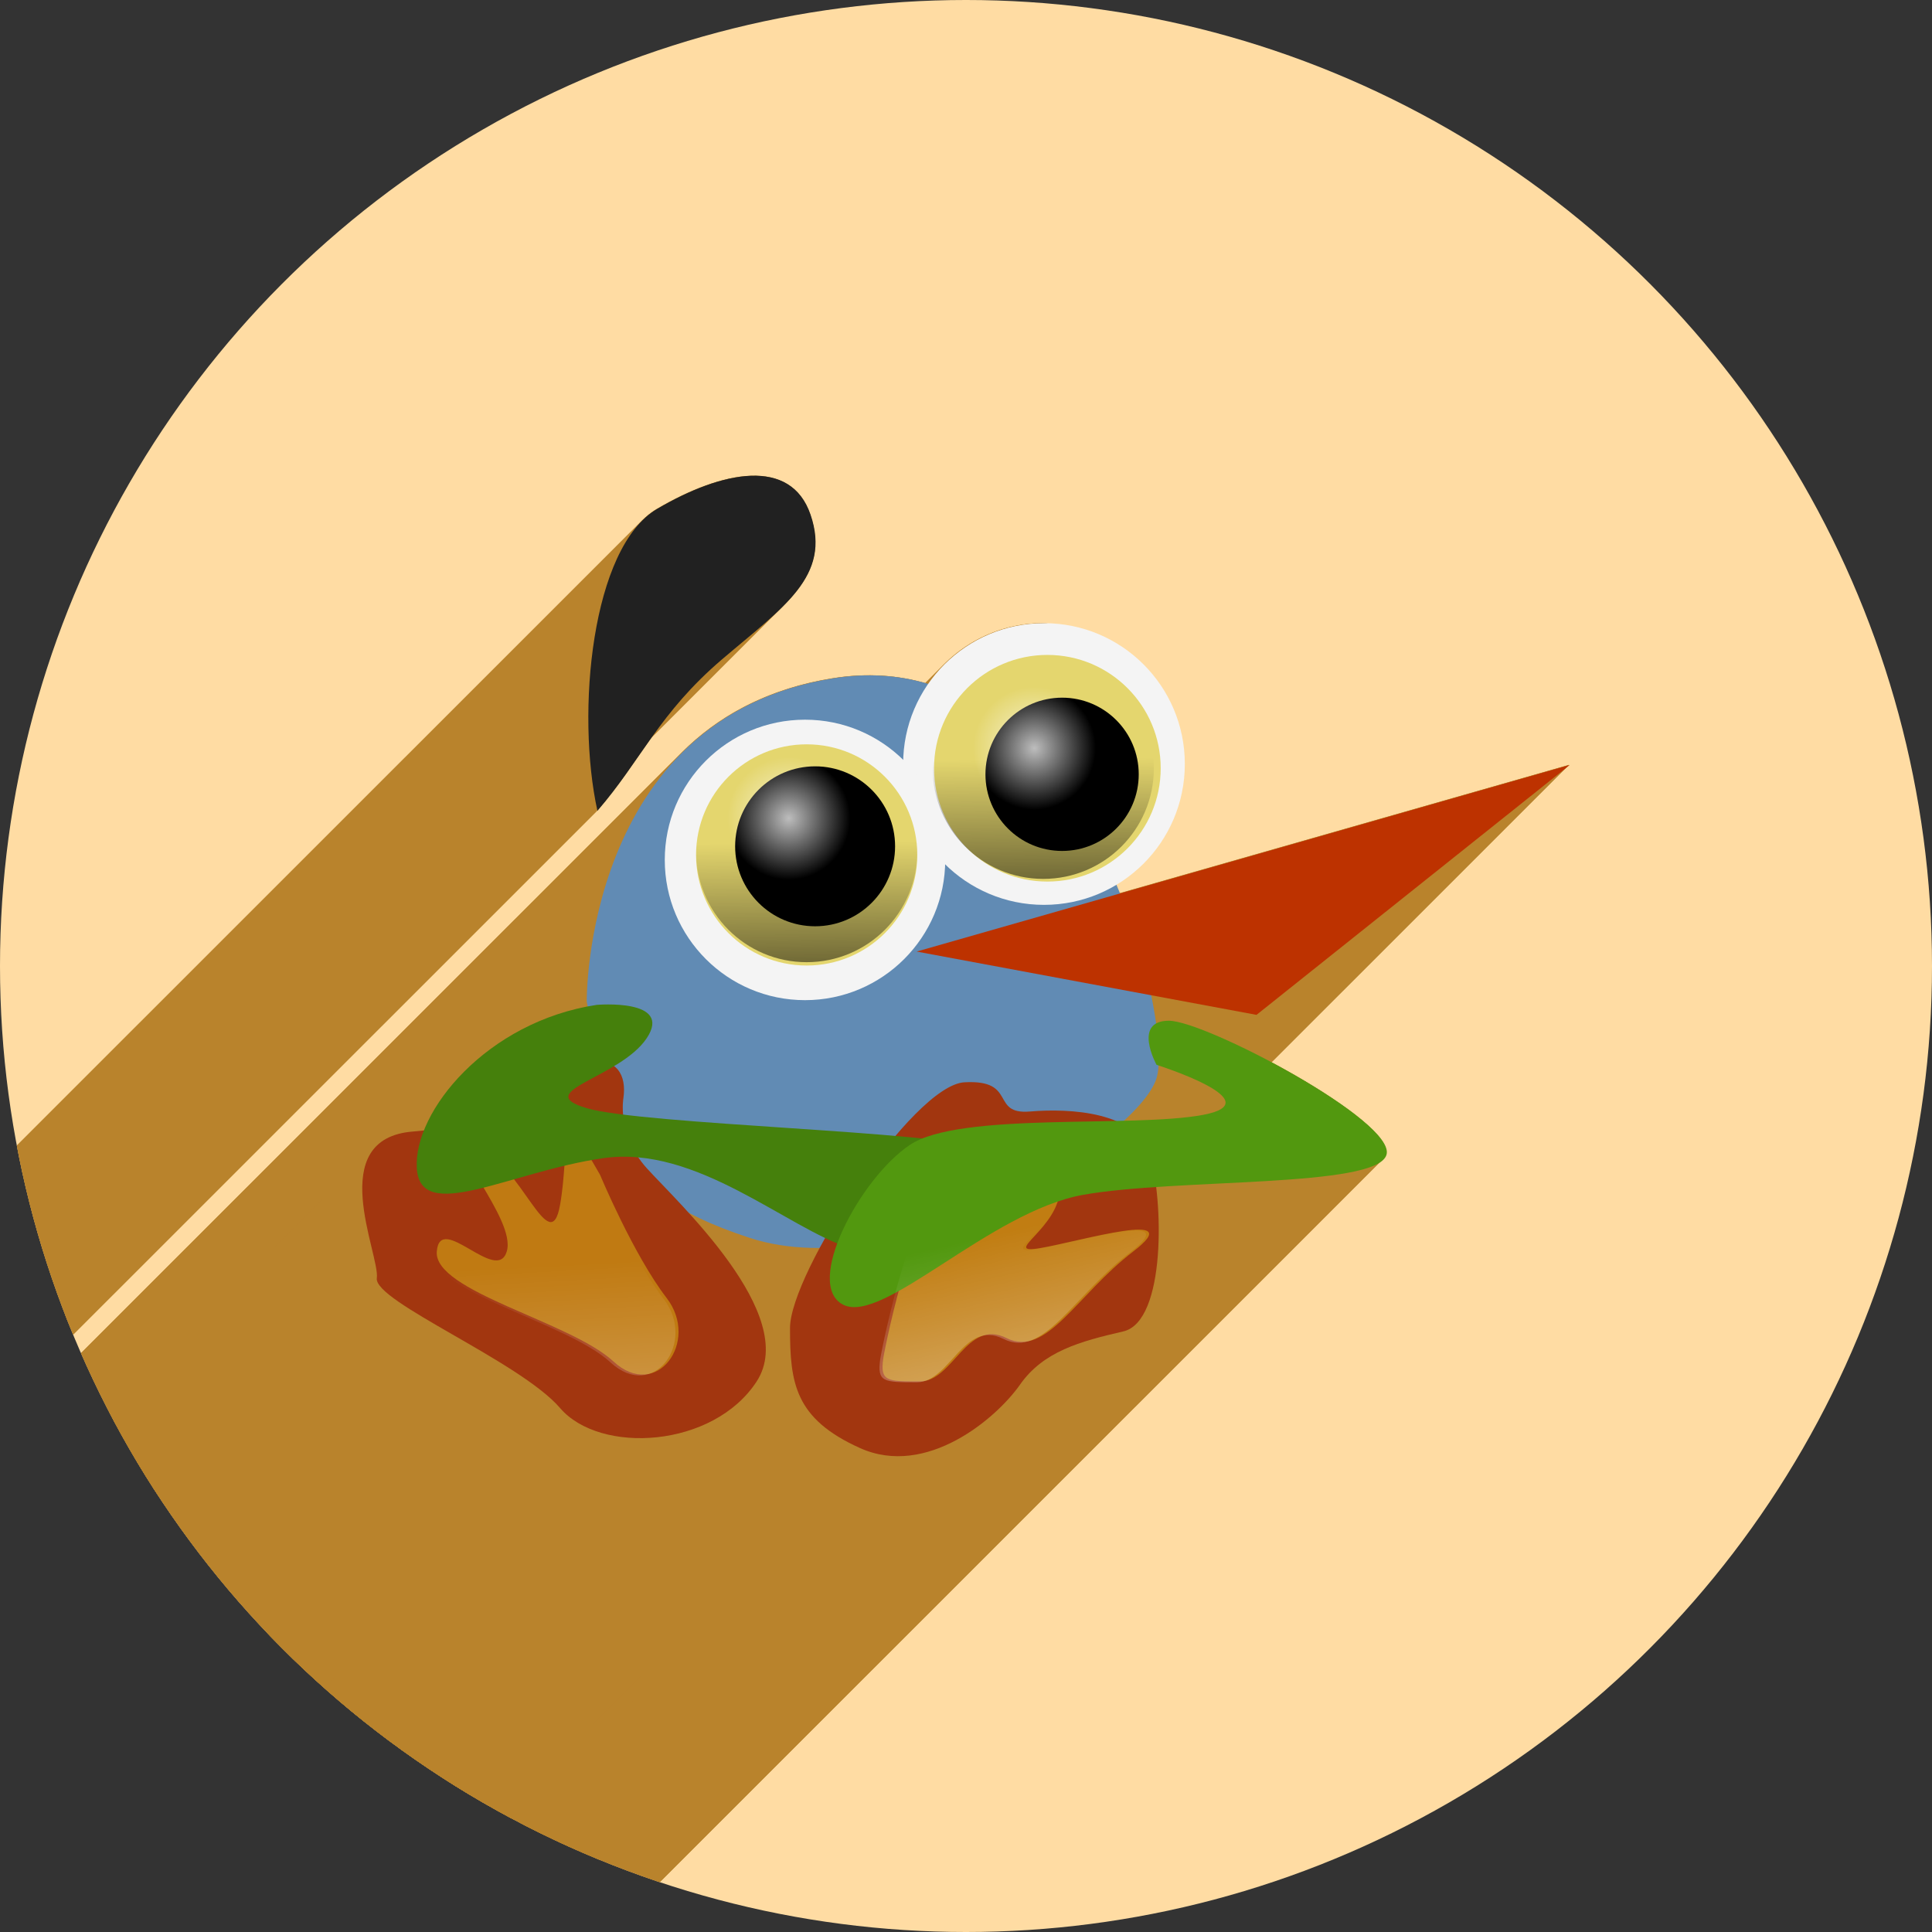 <?xml version="1.0" encoding="UTF-8" standalone="no"?>
<!-- Created with Inkscape (http://www.inkscape.org/) -->

<svg
   xmlns:dc="http://purl.org/dc/elements/1.1/"
   xmlns:cc="http://creativecommons.org/ns#"
   xmlns:rdf="http://www.w3.org/1999/02/22-rdf-syntax-ns#"
   xmlns:svg="http://www.w3.org/2000/svg"
   xmlns="http://www.w3.org/2000/svg"
   xmlns:xlink="http://www.w3.org/1999/xlink"
   xmlns:sodipodi="http://sodipodi.sourceforge.net/DTD/sodipodi-0.dtd"
   xmlns:inkscape="http://www.inkscape.org/namespaces/inkscape"
   width="256"
   height="256"
   viewBox="0 0 256 256"
   id="svg2"
   version="1.1"
   inkscape:version="0.91 r13725"
   sodipodi:docname="lyx.svg">
  <rect x="0" y="0" width="256" height="256" fill="#333333" stroke="none"/>
  <sodipodi:namedview
     id="base"
     pagecolor="#ffffff"
     bordercolor="#666666"
     borderopacity="1.0"
     inkscape:pageopacity="0.0"
     inkscape:pageshadow="2"
     inkscape:zoom="3.3632812"
     inkscape:cx="128"
     inkscape:cy="128"
     inkscape:document-units="px"
     inkscape:current-layer="layer1"
     showgrid="true"
     units="px"
     inkscape:window-width="1920"
     inkscape:window-height="1054"
     inkscape:window-x="0"
     inkscape:window-y="0"
     inkscape:window-maximized="1">
    <inkscape:grid
       type="xygrid"
       id="grid4168"
       spacingx="5"
       spacingy="5" />
  </sodipodi:namedview>
  <defs
     id="defs4">
    <clipPath
       clipPathUnits="userSpaceOnUse"
       id="clipPath5002">
      <g
         id="g5004">
        <path
           transform="translate(0,796.362)"
           inkscape:connector-curvature="0"
           id="path5006"
           d="M 88.118,249.435 C 46.103,235.291 14.771,201.687 4.134,159.361 1.338,148.236 0.923,144.163 0.926,127.889 0.928,117.472 1.134,112.014 1.658,108.541 4.465,89.913 12.177,70.638 23.043,55.086 c 3.959,-5.666 8.345,-10.931 9.102,-10.926 0.328,0.002 10.489,18.31 22.579,40.683 12.09,22.373 22.375,41.335 22.854,42.136 0.479,0.802 0.925,2.441 0.99,3.643 0.343,6.316 2.524,14.21 5.642,20.423 2.954,5.887 5.065,8.733 10.435,14.067 6.714,6.67 12.889,10.286 21.732,12.729 3.166,0.874 5.105,1.05 11.575,1.05 8.826,0 12.602,-0.762 19.264,-3.887 2.046,-0.96 3.937,-1.665 4.202,-1.568 0.265,0.097 -11.056,17.665 -25.157,39.038 l -25.639,38.861 -3.094,0.112 c -2.555,0.093 -4.195,-0.258 -9.409,-2.014 z"
           style="fill:#0f9d58;fill-opacity:1;stroke:none;stroke-width:4.858;stroke-linejoin:round;stroke-miterlimit:4;stroke-dasharray:none;stroke-opacity:1" />
        <path
           inkscape:connector-curvature="0"
           id="path5008"
           d="m 112.36,1051.517 c -10.001,-1.45 -12.156,-1.82 -12.532,-2.156 -0.249,-0.222 1.738,-3.748 4.55,-8.072 7.166,-11.021 49.772,-74.648 50.259,-75.055 3.575,-2.992 8.635,-8.041 10.575,-10.554 3.362,-4.353 7.558,-12.914 9.065,-18.494 6.193,-22.925 -2.593,-47.152 -21.7,-59.837 l -2.961,-1.966 17.025,0.296 c 9.364,0.163 31.17,0.434 48.459,0.603 l 31.435,0.307 1.546,4.189 c 2.246,6.086 4.678,15.095 5.935,21.982 1.525,8.36 1.925,28.859 0.739,37.828 -3.08,23.278 -12.813,45.72 -27.802,64.106 -20.476,25.117 -51.46,42.197 -84.146,46.389 -5.312,0.681 -26.646,0.986 -30.446,0.436 z"
           style="fill:#f4b400;fill-opacity:1;stroke:none;stroke-width:4.858;stroke-linejoin:round;stroke-miterlimit:4;stroke-dasharray:none;stroke-opacity:1" />
        <path
           transform="translate(0,796.362)"
           inkscape:connector-curvature="0"
           id="path5010"
           d="M 67.99,108.873 C 41.284,59.576 33.29,45.149 32.234,44.345 31.651,43.901 32.811,42.55 38.696,36.815 53.436,22.45 68.809,13.041 87.839,6.736 101.687,2.148 112.582,0.437 127.951,0.437 c 21.31,0 37.805,3.81 56.835,13.126 25.294,12.383 46.194,33.579 58.52,59.346 1.611,3.369 2.93,6.372 2.93,6.675 0,0.56 -10.549,0.495 -71.165,-0.437 l -24.288,-0.374 -3.931,-1.764 c -6.757,-3.033 -10.646,-3.84 -18.658,-3.868 -5.03,-0.018 -7.979,0.208 -10.316,0.788 -14.508,3.604 -26.283,12.948 -33.292,26.419 -3.585,6.891 -5.247,13.082 -6.332,23.583 l -0.337,3.267 -9.927,-18.326 z"
           style="fill:#db4437;fill-opacity:1;stroke:none;stroke-width:10;stroke-linejoin:round;stroke-miterlimit:4;stroke-dasharray:none;stroke-opacity:1" />
      </g>
    </clipPath>
    <clipPath
       id="clipPath4271"
       clipPathUnits="userSpaceOnUse">
      <circle
         r="128"
         cy="128"
         cx="128"
         id="circle4273"
         style="fill:#292929;fill-opacity:0.26;stroke:none;stroke-width:10;stroke-linejoin:round;stroke-miterlimit:4;stroke-dasharray:none;stroke-opacity:0.259" />
    </clipPath>
    <clipPath
       clipPathUnits="userSpaceOnUse"
       id="clipPath4363">
      <circle
         r="128"
         cy="924.362"
         cx="128"
         id="circle4365"
         style="fill:#4285f4;fill-opacity:1;stroke:none;stroke-width:10;stroke-linejoin:round;stroke-miterlimit:4;stroke-dasharray:none;stroke-opacity:0.259" />
    </clipPath>
    <clipPath
       id="clipPath4452"
       clipPathUnits="userSpaceOnUse">
      <circle
         r="128"
         cy="924.362"
         cx="128"
         id="circle4454"
         style="fill:#4285f4;fill-opacity:1;stroke:none;stroke-width:10;stroke-linejoin:round;stroke-miterlimit:4;stroke-dasharray:none;stroke-opacity:0.259" />
    </clipPath>
    <clipPath
       clipPathUnits="userSpaceOnUse"
       id="clipPath4368">
      <circle
         r="128"
         cy="924.362"
         cx="128"
         id="circle4370"
         style="fill:#b0ceff;fill-opacity:1;stroke:none;stroke-width:10;stroke-linejoin:round;stroke-miterlimit:4;stroke-dasharray:none;stroke-opacity:0.259" />
    </clipPath>
    <linearGradient
       gradientUnits="userSpaceOnUse"
       gradientTransform="scale(1.087,0.92)"
       xlink:href="#linearGradient1518"
       id="linearGradient1529"
       x1="61.98"
       y1="88.524"
       x2="51.75"
       y2="51.555" />
    <linearGradient
       id="linearGradient1518">
      <stop
         style="stop-color:#ffffff;stop-opacity:0.742;"
         offset="0"
         id="stop1519" />
      <stop
         style="stop-color:#ffffff;stop-opacity:0;"
         offset="1"
         id="stop1520" />
    </linearGradient>
    <linearGradient
       gradientUnits="userSpaceOnUse"
       gradientTransform="scale(1.087,0.92)"
       xlink:href="#linearGradient1518"
       id="linearGradient1517"
       x1="46.503"
       y1="26.114"
       x2="46.767"
       y2="52.293" />
    <linearGradient
       gradientUnits="userSpaceOnUse"
       gradientTransform="scale(0.993,1.007)"
       xlink:href="#linearGradient1512"
       id="linearGradient1537"
       x1="50.66"
       y1="88.178"
       x2="53.563"
       y2="65.575" />
    <linearGradient
       id="linearGradient1512">
      <stop
         style="stop-color:#000000;stop-opacity:0.546;"
         offset="0"
         id="stop1513" />
      <stop
         style="stop-color:#000000;stop-opacity:0;"
         offset="1"
         id="stop1514" />
    </linearGradient>
    <linearGradient
       gradientUnits="userSpaceOnUse"
       gradientTransform="scale(1.764,0.567)"
       xlink:href="#linearGradient1512"
       id="linearGradient1515"
       x1="32.921"
       y1="69.997"
       x2="49.624"
       y2="77.805" />
    <linearGradient
       gradientUnits="userSpaceOnUse"
       gradientTransform="scale(1.035,0.967)"
       xlink:href="#linearGradient1512"
       id="linearGradient1539"
       x1="13.065"
       y1="85.119"
       x2="26.982"
       y2="67.897" />
    <linearGradient
       gradientUnits="userSpaceOnUse"
       gradientTransform="scale(1.517,0.659)"
       xlink:href="#linearGradient1518"
       id="linearGradient1535"
       x1="9.958"
       y1="96.715"
       x2="22.289"
       y2="86.95" />
    <linearGradient
       gradientUnits="userSpaceOnUse"
       xlink:href="#linearGradient1512"
       id="linearGradient1522"
       x1="39.078"
       y1="45.473"
       x2="38.936"
       y2="34.737" />
    <linearGradient
       xlink:href="#linearGradient1512"
       id="linearGradient5048"
       x1="0.341"
       y1="1.047"
       x2="0.333"
       y2="0.461" />
    <radialGradient
       gradientUnits="userSpaceOnUse"
       r="6.108"
       fy="36.216"
       fx="42.244"
       cy="36.216"
       cx="42.244"
       xlink:href="#linearGradient1518"
       id="radialGradient1524" />
    <radialGradient
       gradientUnits="userSpaceOnUse"
       r="6.108"
       fy="36.216"
       fx="42.244"
       cy="36.216"
       cx="42.244"
       xlink:href="#linearGradient1518"
       id="radialGradient1525" />
    <linearGradient
       gradientUnits="userSpaceOnUse"
       gradientTransform="scale(1.617,0.619)"
       xlink:href="#linearGradient1518"
       id="linearGradient1531"
       x1="58.108"
       y1="60.617"
       x2="42.783"
       y2="60.617" />
    <linearGradient
       gradientUnits="userSpaceOnUse"
       gradientTransform="scale(1.395,0.717)"
       xlink:href="#linearGradient1518"
       id="linearGradient1533"
       x1="51.998"
       y1="87.449"
       x2="44.158"
       y2="78.631" />
    <linearGradient
       gradientUnits="userSpaceOnUse"
       gradientTransform="scale(0.838,1.193)"
       xlink:href="#linearGradient1518"
       id="linearGradient1527"
       x1="50.072"
       y1="13.721"
       x2="26.487"
       y2="13.768" />
    <linearGradient
       xlink:href="#linearGradient1518"
       id="linearGradient5091"
       x1="0.993"
       y1="0.385"
       x2="-0.121"
       y2="0.387" />
    <linearGradient
       gradientUnits="userSpaceOnUse"
       xlink:href="#linearGradient1518"
       id="linearGradient1734"
       x1="84.675"
       y1="134.886"
       x2="79.579"
       y2="116.692"
       gradientTransform="matrix(1.347,0,0,1.093,26.253,832.048)" />
    <linearGradient
       gradientUnits="userSpaceOnUse"
       gradientTransform="matrix(1.221,0,0,1.206,26.253,832.048)"
       xlink:href="#linearGradient1518"
       id="linearGradient1659"
       x1="36.186"
       y1="131.572"
       x2="34.983"
       y2="109.631" />
    <linearGradient
       gradientUnits="userSpaceOnUse"
       gradientTransform="matrix(1.555,0,0,1.315,56.576,859.436)"
       xlink:href="#linearGradient1518"
       id="linearGradient1529-6"
       x1="61.98"
       y1="88.524"
       x2="51.75"
       y2="51.555" />
    <linearGradient
       gradientUnits="userSpaceOnUse"
       gradientTransform="matrix(1.555,0,0,1.315,56.576,859.436)"
       xlink:href="#linearGradient1518"
       id="linearGradient1517-9"
       x1="46.503"
       y1="26.114"
       x2="46.767"
       y2="52.293" />
    <linearGradient
       gradientUnits="userSpaceOnUse"
       gradientTransform="matrix(1.42,0,0,1.44,49.441,882.925)"
       xlink:href="#linearGradient1512"
       id="linearGradient1537-5"
       x1="50.66"
       y1="88.178"
       x2="53.563"
       y2="65.575" />
    <linearGradient
       gradientUnits="userSpaceOnUse"
       gradientTransform="matrix(3.061,0,0,0.983,34.034,845.483)"
       xlink:href="#linearGradient1512"
       id="linearGradient1515-6"
       x1="32.921"
       y1="69.997"
       x2="49.624"
       y2="77.805" />
    <linearGradient
       gradientUnits="userSpaceOnUse"
       gradientTransform="matrix(1.479,0,0,1.382,56.576,859.436)"
       xlink:href="#linearGradient1512"
       id="linearGradient1539-3"
       x1="13.065"
       y1="85.119"
       x2="26.982"
       y2="67.897" />
    <linearGradient
       gradientUnits="userSpaceOnUse"
       gradientTransform="matrix(2.169,0,0,0.943,-27.568,921.577)"
       xlink:href="#linearGradient1518"
       id="linearGradient1535-5"
       x1="9.958"
       y1="96.715"
       x2="22.289"
       y2="86.95" />
    <linearGradient
       gradientUnits="userSpaceOnUse"
       xlink:href="#linearGradient1512"
       id="linearGradient1522-7"
       x1="39.078"
       y1="45.473"
       x2="38.936"
       y2="34.737"
       gradientTransform="matrix(1.6,0,0,1.6,39.717,852.489)" />
    <linearGradient
       xlink:href="#linearGradient1512"
       id="linearGradient5404"
       x1="0.341"
       y1="1.047"
       x2="0.333"
       y2="0.461" />
    <radialGradient
       gradientUnits="userSpaceOnUse"
       r="6.108"
       fy="36.216"
       fx="42.244"
       cy="36.216"
       cx="42.244"
       xlink:href="#linearGradient1518"
       id="radialGradient1524-6"
       gradientTransform="matrix(1.334,0,0,1.334,48.162,856.48)" />
    <radialGradient
       gradientUnits="userSpaceOnUse"
       r="6.108"
       fy="36.216"
       fx="42.244"
       cy="36.216"
       cx="42.244"
       xlink:href="#linearGradient1518"
       id="radialGradient1525-4"
       gradientTransform="matrix(1.334,0,0,1.334,80.708,847.189)" />
    <linearGradient
       gradientUnits="userSpaceOnUse"
       gradientTransform="matrix(2.312,0,0,0.885,56.576,859.436)"
       xlink:href="#linearGradient1518"
       id="linearGradient1531-8"
       x1="58.108"
       y1="60.617"
       x2="42.783"
       y2="60.617" />
    <linearGradient
       gradientUnits="userSpaceOnUse"
       gradientTransform="matrix(1.994,0,0,1.025,91.661,872.221)"
       xlink:href="#linearGradient1518"
       id="linearGradient1533-0"
       x1="51.998"
       y1="87.449"
       x2="44.158"
       y2="78.631" />
    <linearGradient
       gradientUnits="userSpaceOnUse"
       gradientTransform="scale(0.838,1.193)"
       xlink:href="#linearGradient1518"
       id="linearGradient1527-8"
       x1="50.072"
       y1="13.721"
       x2="26.487"
       y2="13.768" />
    <linearGradient
       xlink:href="#linearGradient1518"
       id="linearGradient5447"
       x1="0.993"
       y1="0.385"
       x2="-0.121"
       y2="0.387" />
    <linearGradient
       gradientUnits="userSpaceOnUse"
       xlink:href="#linearGradient1518"
       id="linearGradient5623"
       x1="84.675"
       y1="134.886"
       x2="79.579"
       y2="116.692"
       gradientTransform="scale(1.11,0.901)" />
    <linearGradient
       gradientUnits="userSpaceOnUse"
       gradientTransform="scale(1.006,0.994)"
       xlink:href="#linearGradient1518"
       id="linearGradient5625"
       x1="36.186"
       y1="131.572"
       x2="34.983"
       y2="109.631" />
    <linearGradient
       gradientUnits="userSpaceOnUse"
       y2="34.737"
       x2="38.936"
       y1="45.473"
       x1="39.078"
       id="linearGradient5502"
       xlink:href="#linearGradient1512"
       inkscape:collect="always"
       gradientTransform="matrix(1.6,0,0,1.6,71.067,841.45)" />
    <clipPath
       id="clipPath6135"
       clipPathUnits="userSpaceOnUse">
      <circle
         r="105.492"
         cy="924.445"
         cx="134.019"
         id="circle6137"
         style="fill:#e2e2e2;fill-opacity:1;stroke:none;stroke-width:10;stroke-linejoin:round;stroke-miterlimit:4;stroke-dasharray:none;stroke-opacity:0.259" />
    </clipPath>
    <clipPath
       clipPathUnits="userSpaceOnUse"
       id="clipPath6738">
      <circle
         r="128"
         cy="924.362"
         cx="128"
         id="circle6740"
         style="fill:#ffefd5;fill-opacity:1;stroke:none;stroke-width:10;stroke-linejoin:round;stroke-miterlimit:4;stroke-dasharray:none;stroke-opacity:0.259" />
    </clipPath>
  </defs>
  <g
     transform="translate(0,-796.362)"
     id="layer1"
     inkscape:groupmode="layer"
     inkscape:label="Layer 1">
    <path
       inkscape:connector-curvature="0"
       id="path4913"
       d="M 154.474,968.81 101.04,1048.476 0.486,1048.962 0,842.024 l 33.032,-2.429 45.176,83.552 21.374,35.461 26.717,13.116 z"
       style="fill:none;fill-rule:evenodd;stroke:none;stroke-width:1px;stroke-linecap:butt;stroke-linejoin:miter;stroke-opacity:1" />
    <circle
       style="fill:#ffdca3;fill-opacity:1;stroke:none;stroke-width:10;stroke-linejoin:round;stroke-miterlimit:4;stroke-dasharray:none;stroke-opacity:0.259"
       id="path4152"
       cx="128"
       cy="924.362"
       r="128" />
    <g
       id="g6324"
       clip-path="url(#clipPath6738)"
       style="fill:#b9832c;fill-opacity:1">
      <g
         id="g6326"
         transform="matrix(1.734,-0.048,0.048,1.734,34.524,849.666)"
         style="fill:#b9832c;fill-opacity:1">
        <g
           id="g6468"
           transform="matrix(0.576,0.016,-0.016,0.576,-19.045,-31.258)"
           style="fill:#b9832c;fill-opacity:1">
          <g
             id="g6470"
             style="fill:#b9832c;fill-rule:evenodd;stroke-width:0.575;fill-opacity:1">
            <path
               id="path6472"
               d="M99.529 63.053C95.857 63.178 91.425 64.894 87.078 67.443L-125.054 279.575C-120.707 277.026 -116.275 275.31 -112.603 275.185Z"
               style="fill:#b9832c;fill-opacity:1" />
            <path
               id="path6474"
               d="M87.078 67.443C86.377 67.854 85.719 68.375 85.103 68.991L-127.029 281.123C-126.413 280.507 -125.755 279.987 -125.054 279.575Z"
               style="fill:#b9832c;fill-opacity:1" />
            <path
               id="path6476"
               d="M85.103 68.991C78.081 76.013 76.535 95.471 79.162 107.459L-132.97 319.591C-135.597 307.603 -134.051 288.145 -127.029 281.123Z"
               style="fill:#b9832c;fill-opacity:1" />
            <path
               id="path6478"
               d="M79.162 107.459C84.227 101.608 86.61 96.221 92.603 90.228L-119.529 302.36C-125.522 308.353 -127.905 313.74 -132.97 319.591Z"
               style="fill:#b9832c;fill-opacity:1" />
            <path
               id="path6480"
               d="M92.603 90.228C93.539 89.292 94.562 88.342 95.697 87.373L-116.435 299.505C-117.57 300.474 -118.593 301.424 -119.529 302.36Z"
               style="fill:#b9832c;fill-opacity:1" />
            <path
               id="path6482"
               d="M95.697 87.373C98.739 84.776 101.557 82.575 103.733 80.399L-108.399 292.531C-110.575 294.707 -113.393 296.908 -116.435 299.505Z"
               style="fill:#b9832c;fill-opacity:1" />
            <path
               id="path6484"
               d="M103.733 80.399C107.313 76.819 109.159 73.305 107.418 68.209L-104.714 280.341C-102.973 285.438 -104.819 288.951 -108.399 292.531Z"
               style="fill:#b9832c;fill-opacity:1" />
            <path
               id="path6486"
               d="M107.418 68.209C106.114 64.392 103.201 62.927 99.529 63.053L-112.603 275.185C-108.931 275.059 -106.018 276.525 -104.714 280.341Z"
               style="fill:#b9832c;fill-opacity:1" />
            <path
               id="path6488"
               d="M138.334 82.572C133.183 82.572 128.524 84.663 125.149 88.038L-86.983 300.17C-83.608 296.795 -78.949 294.704 -73.798 294.704Z"
               style="fill:#b9832c;fill-opacity:1" />
            <path
               id="path6490"
               d="M125.149 88.038C124.355 88.832 123.632 89.697 122.99 90.623L-89.142 302.755C-88.5 301.829 -87.777 300.964 -86.983 300.17Z"
               style="fill:#b9832c;fill-opacity:1" />
            <path
               id="path6492"
               d="M122.99 90.623C119.191 89.482 115.007 89.147 110.42 89.881L-101.712 302.013C-97.125 301.279 -92.941 301.614 -89.142 302.755Z"
               style="fill:#b9832c;fill-opacity:1" />
            <path
               id="path6494"
               d="M110.42 89.881C101.542 91.301 95.076 95.038 90.367 99.748L-121.765 311.88C-117.056 307.17 -110.59 303.433 -101.712 302.013Z"
               style="fill:#b9832c;fill-opacity:1" />
            <path
               id="path6496"
               d="M90.367 99.748C77.51 112.605 77.746 132.709 77.746 132.709L-134.386 344.841C-134.386 344.841 -134.622 324.737 -121.765 311.88Z"
               style="fill:#b9832c;fill-opacity:1" />
            <path
               id="path6498"
               d="M77.746 132.709C78.306 135.589 78.708 138.164 79.107 140.607L-133.025 352.739C-133.424 350.296 -133.826 347.721 -134.386 344.841Z"
               style="fill:#b9832c;fill-opacity:1" />
            <path
               id="path6500"
               d="M79.107 140.607C78.818 140.604 78.515 140.615 78.188 140.656L-133.945 352.788C-133.617 352.747 -133.314 352.736 -133.025 352.739Z"
               style="fill:#b9832c;fill-opacity:1" />
            <path
               id="path6502"
               d="M78.188 140.656C74.655 141.098 66.709 149.047 54.787 149.93L-157.345 362.062C-145.423 361.179 -137.477 353.23 -133.945 352.788Z"
               style="fill:#b9832c;fill-opacity:1" />
            <path
               id="path6504"
               d="M54.787 149.93C52.502 150.099 50.931 150.804 49.88 151.854L-162.252 363.986C-161.201 362.936 -159.63 362.231 -157.345 362.062Z"
               style="fill:#b9832c;fill-opacity:1" />
            <path
               id="path6506"
               d="M49.88 151.854C45.451 156.283 50.287 166.859 49.93 169.357L-162.202 381.489C-161.845 378.991 -166.681 368.415 -162.252 363.986Z"
               style="fill:#b9832c;fill-opacity:1" />
            <path
               id="path6508"
               d="M49.93 169.357C49.488 172.448 68.916 180.395 74.215 186.576L-137.917 398.708C-143.216 392.527 -162.644 384.58 -162.202 381.489Z"
               style="fill:#b9832c;fill-opacity:1" />
            <path
               id="path6510"
               d="M74.215 186.576C79.01 192.171 91.763 191.979 98.396 185.346L-113.736 397.478C-120.369 404.112 -133.122 404.303 -137.917 398.708Z"
               style="fill:#b9832c;fill-opacity:1" />
            <path
               id="path6512"
               d="M98.396 185.346C99.092 184.65 99.721 183.883 100.266 183.045L-111.866 395.177C-112.411 396.015 -113.04 396.782 -113.736 397.478Z"
               style="fill:#b9832c;fill-opacity:1" />
            <path
               id="path6514"
               d="M100.266 183.045C104.389 176.702 97.127 167.185 91.232 160.682L-120.9 372.814C-115.005 379.317 -107.743 388.834 -111.866 395.177Z"
               style="fill:#b9832c;fill-opacity:1" />
            <path
               id="path6516"
               d="M91.232 160.682C93.453 161.865 96.119 162.974 99.35 164.027L-112.782 376.159C-116.013 375.106 -118.679 373.997 -120.9 372.814Z"
               style="fill:#b9832c;fill-opacity:1" />
            <path
               id="path6518"
               d="M99.35 164.027C102.255 164.975 105.386 165.365 108.619 165.342L-103.513 377.474C-106.746 377.497 -109.877 377.107 -112.782 376.159Z"
               style="fill:#b9832c;fill-opacity:1" />
            <path
               id="path6520"
               d="M108.619 165.342C106.251 169.746 104.68 173.716 104.68 175.98L-107.452 388.113C-107.452 385.848 -105.881 381.878 -103.513 377.474Z"
               style="fill:#b9832c;fill-opacity:1" />
            <path
               id="path6522"
               d="M104.68 175.98C104.68 183.266 105.308 187.985 113.953 191.875L-98.179 404.007C-106.824 400.117 -107.452 395.398 -107.452 388.113Z"
               style="fill:#b9832c;fill-opacity:1" />
            <path
               id="path6524"
               d="M113.953 191.875C121.107 195.094 128.55 190.49 132.762 186.278L-79.37 398.41C-83.582 402.622 -91.025 407.226 -98.179 404.007Z"
               style="fill:#b9832c;fill-opacity:1" />
            <path
               id="path6526"
               d="M132.762 186.278C133.75 185.291 134.56 184.325 135.146 183.486L-76.986 395.618C-77.572 396.457 -78.382 397.423 -79.37 398.41Z"
               style="fill:#b9832c;fill-opacity:1" />
            <path
               id="path6528"
               d="M135.146 183.486C135.595 182.846 136.08 182.271 136.599 181.752L-75.533 393.884C-76.052 394.403 -76.538 394.978 -76.986 395.618Z"
               style="fill:#b9832c;fill-opacity:1" />
            <path
               id="path6530"
               d="M136.599 181.752C139.664 178.687 143.926 177.554 148.834 176.422L-63.298 388.554C-68.206 389.687 -72.468 390.819 -75.533 393.884Z"
               style="fill:#b9832c;fill-opacity:1" />
            <path
               id="path6532"
               d="M148.834 176.422C149.485 176.272 150.056 175.928 150.555 175.429L-61.577 387.561C-62.076 388.06 -62.647 388.404 -63.298 388.554Z"
               style="fill:#b9832c;fill-opacity:1" />
            <path
               id="path6534"
               d="M150.555 175.429C153.617 172.368 153.951 163.448 153.197 157.289L-58.935 369.421C-58.181 375.58 -58.515 384.5 -61.577 387.561Z"
               style="fill:#b9832c;fill-opacity:1" />
            <path
               id="path6536"
               d="M153.197 157.289C165.361 156.477 180.5 156.473 183.308 153.665L-28.825 365.797C-31.632 368.605 -46.771 368.609 -58.935 369.421Z"
               style="fill:#b9832c;fill-opacity:1" />
            <path
               id="path6538"
               d="M183.308 153.665C183.508 153.465 183.646 153.25 183.715 153.02L-28.417 365.152C-28.486 365.382 -28.624 365.597 -28.825 365.797Z"
               style="fill:#b9832c;fill-opacity:1" />
            <path
               id="path6540"
               d="M183.715 153.02C185.039 148.604 159.734 135.252 154.877 135.252L-57.255 347.384C-52.398 347.384 -27.093 360.736 -28.417 365.152Z"
               style="fill:#b9832c;fill-opacity:1" />
            <path
               id="path6542"
               d="M154.877 135.252C154.13 135.252 153.593 135.401 153.188 135.635L-58.945 347.767C-58.539 347.533 -58.002 347.384 -57.255 347.384Z"
               style="fill:#b9832c;fill-opacity:1" />
            <path
               id="path6544"
               d="M153.188 135.635C153.026 134.465 152.807 133.207 152.531 131.873L-59.601 344.005C-59.325 345.34 -59.106 346.597 -58.945 347.767Z"
               style="fill:#b9832c;fill-opacity:1" />
            <path
               id="path6546"
               d="M152.531 131.873L166.496 134.475L-45.636 346.607L-59.601 344.005Z"
               style="fill:#b9832c;fill-opacity:1" />
            <path
               id="path6548"
               d="M166.496 134.475L208.0 101.359L-4.132 313.491L-45.636 346.607Z"
               style="fill:#b9832c;fill-opacity:1" />
            <path
               id="path6550"
               d="M208.0 101.359L148.408 118.387L-63.724 330.519L-4.132 313.491Z"
               style="fill:#b9832c;fill-opacity:1" />
            <path
               id="path6552"
               d="M148.408 118.387C148.171 117.802 147.926 117.218 147.672 116.633L-64.46 328.765C-64.206 329.35 -63.961 329.935 -63.724 330.519Z"
               style="fill:#b9832c;fill-opacity:1" />
            <path
               id="path6554"
               d="M147.672 116.633C148.392 116.099 149.071 115.511 149.706 114.876L-62.426 327.008C-63.061 327.643 -63.74 328.231 -64.46 328.765Z"
               style="fill:#b9832c;fill-opacity:1" />
            <path
               id="path6556"
               d="M149.706 114.876C159.395 105.187 158.757 84.683 138.334 82.572L-73.798 294.704C-53.375 296.815 -52.737 317.319 -62.426 327.008Z"
               style="fill:#b9832c;fill-opacity:1" />
            <path
               id="path6558"
               d="M153.508 141.188C154.196 141.407 164.202 144.636 162.149 146.689L-49.983 358.821C-47.93 356.768 -57.936 353.539 -58.624 353.32Z"
               style="fill:#b9832c;fill-opacity:1" />
            <path
               id="path6560"
               d="M162.149 146.689C161.751 147.087 160.897 147.442 159.432 147.721L-52.7 359.853C-51.235 359.574 -50.381 359.219 -49.983 358.821Z"
               style="fill:#b9832c;fill-opacity:1" />
            <path
               id="path6562"
               d="M159.432 147.721C156.819 148.218 153.048 148.394 148.934 148.498L-63.198 360.63C-59.084 360.526 -55.313 360.35 -52.7 359.853Z"
               style="fill:#b9832c;fill-opacity:1" />
            <path
               id="path6564"
               d="M148.934 148.498C149.267 148.19 149.585 147.885 149.885 147.584L-62.247 359.716C-62.547 360.017 -62.865 360.322 -63.198 360.63Z"
               style="fill:#b9832c;fill-opacity:1" />
            <path
               id="path6566"
               d="M149.885 147.584C151.666 145.803 152.85 144.173 153.25 142.865L-58.882 354.997C-59.282 356.305 -60.466 357.935 -62.247 359.716Z"
               style="fill:#b9832c;fill-opacity:1" />
            <path
               id="path6568"
               d="M153.25 142.865C153.382 142.433 153.463 141.854 153.508 141.188L-58.624 353.32C-58.669 353.986 -58.75 354.565 -58.882 354.997Z"
               style="fill:#b9832c;fill-opacity:1" />
          </g>
          <path
             id="path6328"
             transform=""
             d="M 99.529 63.053 C 95.857 63.178 91.425 64.894 87.078 67.443 C 78.384 72.541 76.305 94.42 79.162 107.459 C 85.018 100.695 87.288 94.551 95.697 87.373 C 103.743 80.505 110.218 76.404 107.418 68.209 C 106.114 64.392 103.201 62.927 99.529 63.053 z M 138.334 82.572 C 131.972 82.572 126.359 85.762 122.99 90.623 C 119.191 89.482 115.007 89.147 110.42 89.881 C 77.305 95.179 77.746 132.709 77.746 132.709 C 78.306 135.589 78.708 138.164 79.107 140.607 C 78.818 140.604 78.515 140.615 78.188 140.656 C 74.655 141.098 66.709 149.047 54.787 149.93 C 42.866 150.813 50.371 166.267 49.93 169.357 C 49.488 172.448 68.916 180.395 74.215 186.576 C 79.513 192.758 94.526 191.876 100.266 183.045 C 104.389 176.702 97.127 167.185 91.232 160.682 C 93.453 161.865 96.119 162.974 99.35 164.027 C 102.255 164.975 105.386 165.365 108.619 165.342 C 106.251 169.746 104.68 173.716 104.68 175.98 C 104.68 183.266 105.308 187.985 113.953 191.875 C 122.784 195.849 132.056 187.902 135.146 183.486 C 138.237 179.071 143.094 177.746 148.834 176.422 C 153.479 175.35 154.074 164.452 153.197 157.289 C 166.23 156.419 182.678 156.477 183.715 153.02 C 185.039 148.604 159.734 135.252 154.877 135.252 C 154.13 135.252 153.593 135.401 153.188 135.635 C 153.026 134.465 152.807 133.207 152.531 131.873 L 166.496 134.475 L 208 101.359 L 148.408 118.387 C 148.171 117.802 147.926 117.218 147.672 116.633 C 159.394 107.952 160.095 84.821 138.334 82.572 z M 153.508 141.188 C 154.33 141.449 168.44 146.005 159.432 147.721 C 156.819 148.218 153.048 148.394 148.934 148.498 C 151.244 146.363 152.783 144.394 153.25 142.865 C 153.382 142.433 153.463 141.854 153.508 141.188 z "
             style="fill:#b9832c;fill-rule:evenodd;stroke-width:0.575;fill-opacity:1" />
        </g>
      </g>
      <path
         style="fill:#b9832c;fill-opacity:1;fill-rule:evenodd;stroke-width:0.575"
         d="m 117.043,976.316 c 0.442,-2.649 4.415,-21.635 9.272,-24.726 4.857,-3.091 1.766,3.091 3.532,6.182 1.766,3.091 10.597,-9.272 10.597,-3.974 0,5.298 -7.948,8.831 -2.649,7.948 5.298,-0.883 19.869,-5.298 12.363,0.442 -7.506,5.74 -11.48,14.129 -16.778,11.48 -5.298,-2.649 -7.065,5.74 -11.48,5.74 -4.415,0 -5.298,0 -4.857,-3.091 z"
         id="path6334"
         inkscape:connector-curvature="0" />
      <path
         style="fill:#b9832c;fill-opacity:1;fill-rule:evenodd;stroke-width:0.575"
         d="m 79.512,952.031 c 0,0 4.415,10.597 8.831,16.337 4.415,5.74 -1.325,13.688 -7.065,8.389 -5.74,-5.298 -23.843,-9.272 -23.402,-14.571 0.442,-5.298 7.948,4.415 9.272,0 1.325,-4.415 -8.831,-14.571 -3.532,-13.246 5.298,1.325 9.272,14.571 10.597,7.065 1.325,-7.506 -0.442,-14.129 5.298,-3.974 z"
         id="path6342"
         inkscape:connector-curvature="0" />
      <path
         id="circle6344"
         d="m 153.798,898.158 a 15.016,15.016 0 0 1 -15.016,15.016 15.016,15.016 0 0 1 -15.016,-15.016 15.016,15.016 0 0 1 15.016,-15.016 15.016,15.016 0 0 1 15.016,15.016 z"
         style="fill:#b9832c;fill-rule:evenodd;stroke-width:0.592;fill-opacity:1" />
      <path
         id="circle6346"
         d="m 150.889,898.962 a 10.155,10.155 0 0 1 -10.155,10.155 10.155,10.155 0 0 1 -10.155,-10.155 10.155,10.155 0 0 1 10.155,-10.155 10.155,10.155 0 0 1 10.155,10.155 z"
         style="fill-rule:evenodd;stroke-width:0.575;fill:#b9832c;fill-opacity:1" />
      <path
         style="fill:#b9832c;fill-rule:evenodd;stroke-width:0.575;fill-opacity:1"
         d="m 79.071,929.513 c 0,0 10.155,-0.883 6.623,4.415 -3.532,5.298 -15.454,7.065 -7.948,9.272 7.506,2.208 47.245,3.091 51.66,5.298 4.415,2.208 -8.389,15.895 -16.778,13.246 -8.389,-2.649 -20.311,-13.688 -32.674,-11.922 -12.363,1.766 -24.285,8.831 -24.726,1.325 -0.442,-7.506 9.272,-19.428 23.843,-21.635 z"
         id="path6348"
         inkscape:connector-curvature="0" />
      <path
         id="circle6352"
         d="m 152.892,898.164 a 14.655,14.655 0 0 1 -14.655,14.655 14.655,14.655 0 0 1 -14.655,-14.655 14.655,14.655 0 0 1 14.655,-14.655 14.655,14.655 0 0 1 14.655,14.655 z"
         style="fill:#b9832c;fill-rule:evenodd;stroke-width:0.624;fill-opacity:1" />
      <path
         id="circle6354"
         d="m 125.249,910.306 a 18.582,18.582 0 0 1 -18.582,18.582 18.582,18.582 0 0 1 -18.582,-18.582 18.582,18.582 0 0 1 18.582,-18.582 18.582,18.582 0 0 1 18.582,18.582 z"
         style="fill:#b9832c;fill-rule:evenodd;stroke-width:0.492;fill-opacity:1" />
      <path
         id="circle6356"
         d="m 121.543,909.644 a 14.655,14.655 0 0 1 -14.655,14.655 14.655,14.655 0 0 1 -14.655,-14.655 14.655,14.655 0 0 1 14.655,-14.655 14.655,14.655 0 0 1 14.655,14.655 z"
         style="fill:#b9832c;fill-rule:evenodd;stroke-width:0.624;fill-opacity:1" />
      <path
         id="circle6358"
         d="M 121.543,909.202 A 14.655,14.655 0 0 1 106.888,923.857 14.655,14.655 0 0 1 92.232,909.202 14.655,14.655 0 0 1 106.888,894.547 14.655,14.655 0 0 1 121.543,909.202 Z"
         style="fill:#b9832c;fill-rule:evenodd;stroke-width:0.624;fill-opacity:1" />
      <path
         id="circle6360"
         d="m 118.604,908.502 a 10.597,10.597 0 0 1 -10.597,10.597 10.597,10.597 0 0 1 -10.597,-10.597 10.597,10.597 0 0 1 10.597,-10.597 10.597,10.597 0 0 1 10.597,10.597 z"
         style="fill-rule:evenodd;stroke-width:0.575;fill:#b9832c;fill-opacity:1" />
      <path
         id="circle6362"
         d="m 112.667,904.795 a 8.148,8.148 0 0 1 -8.148,8.148 8.148,8.148 0 0 1 -8.148,-8.148 8.148,8.148 0 0 1 8.148,-8.148 8.148,8.148 0 0 1 8.148,8.148 z"
         style="fill:#b9832c;fill-rule:evenodd;stroke-width:1.108;fill-opacity:1" />
      <path
         id="circle6364"
         d="m 145.213,895.504 a 8.148,8.148 0 0 1 -8.148,8.148 8.148,8.148 0 0 1 -8.148,-8.148 8.148,8.148 0 0 1 8.148,-8.148 8.148,8.148 0 0 1 8.148,8.148 z"
         style="fill:#b9832c;fill-rule:evenodd;stroke-width:1.108;fill-opacity:1" />
      <path
         style="fill:#b9832c;fill-opacity:1;fill-rule:evenodd;stroke-width:0.575"
         d="m 116.637,976.429 c 0.442,-2.649 4.415,-21.635 9.272,-24.726 4.857,-3.091 1.766,3.091 3.532,6.182 1.766,3.091 10.597,-9.272 10.597,-3.974 0,5.298 -7.948,8.831 -2.649,7.948 5.298,-0.883 19.869,-5.298 12.363,0.442 -7.506,5.74 -11.48,14.129 -16.778,11.48 -5.298,-2.649 -7.065,5.74 -11.48,5.74 -4.415,0 -5.298,0 -4.857,-3.091 z"
         id="path6366"
         inkscape:connector-curvature="0" />
      <path
         style="fill:#b9832c;fill-opacity:1;fill-rule:evenodd;stroke-width:0.575"
         d="m 79.106,952.144 c 0,0 4.415,10.597 8.831,16.337 4.415,5.74 -1.325,13.688 -7.065,8.389 -5.74,-5.298 -23.843,-9.272 -23.402,-14.571 0.442,-5.298 7.948,4.415 9.272,0 1.325,-4.415 -8.831,-14.571 -3.532,-13.246 5.298,1.325 9.272,14.571 10.597,7.065 1.325,-7.506 -0.442,-14.129 5.298,-3.974 z"
         id="path6368"
         inkscape:connector-curvature="0" />
    </g>
    <g
       id="g6300">
      <g
         transform="matrix(1.734,-0.048,0.048,1.734,34.524,849.666)"
         id="g1540">
        <path
           inkscape:connector-curvature="0"
           sodipodi:nodetypes="cczzc"
           id="path917"
           d="m 24.859,31.908 c -1.44,-7.558 0.105,-20.13 5.195,-22.929 5.09,-2.799 10.325,-3.676 11.706,0.763 1.483,4.766 -2.312,7.026 -7.056,10.855 -4.959,4.002 -6.364,7.506 -9.845,11.31 z"
           style="fill:#212121;fill-rule:evenodd;stroke-width:0.575" />
      </g>
      <path
         inkscape:connector-curvature="0"
         sodipodi:nodetypes="cczcc"
         id="path918"
         d="m 77.746,929.071 c 0,0 -0.442,-37.531 32.674,-42.829 33.115,-5.298 45.258,45.037 42.829,52.985 -2.428,7.948 -33.588,27.786 -53.899,21.163 -20.311,-6.623 -18.513,-15.423 -21.604,-31.319 z"
         style="fill:#618bb4;fill-opacity:1;fill-rule:evenodd;stroke-width:0.575" />
      <path
         inkscape:connector-curvature="0"
         sodipodi:nodetypes="czcccczz"
         id="path916"
         d="m 104.68,972.342 c 0,-7.285 16.229,-32.192 23.116,-32.571 7.042,-0.388 3.376,4.313 8.675,3.871 5.298,-0.442 14.129,0 15.895,5.74 1.766,5.74 2.208,22.077 -3.532,23.401 -5.74,1.325 -10.597,2.649 -13.688,7.065 -3.091,4.415 -12.363,12.363 -21.194,8.389 -8.645,-3.89 -9.272,-8.61 -9.272,-15.895 z"
         style="fill:#a2360f;fill-opacity:1;fill-rule:evenodd;stroke-width:0.575" />
      <path
         inkscape:connector-curvature="0"
         id="path922"
         d="m 117.043,976.316 c 0.442,-2.649 4.415,-21.635 9.272,-24.726 4.857,-3.091 1.766,3.091 3.532,6.182 1.766,3.091 10.597,-9.272 10.597,-3.974 0,5.298 -7.948,8.831 -2.649,7.948 5.298,-0.883 19.869,-5.298 12.363,0.442 -7.506,5.74 -11.48,14.129 -16.778,11.48 -5.298,-2.649 -7.065,5.74 -11.48,5.74 -4.415,0 -5.298,0 -4.857,-3.091 z"
         style="fill:#e7d417;fill-opacity:0.447;fill-rule:evenodd;stroke-width:0.575" />
      <path
         inkscape:connector-curvature="0"
         id="path909"
         d="M 121.459,922.448 208,897.722 l -41.505,33.115 -45.037,-8.389 z"
         style="fill:#bd3200;fill-rule:evenodd;stroke-width:0.575" />
      <circle
         r="18.663"
         cy="897.598"
         cx="138.333"
         id="path914"
         style="fill:#f4f4f4;fill-rule:evenodd;stroke-width:0.476" />
      <path
         inkscape:connector-curvature="0"
         id="path915"
         d="m 82.603,941.876 c 0,0 -0.883,4.857 3.091,9.272 3.974,4.415 20.311,19.428 14.571,28.258 -5.74,8.831 -20.752,9.714 -26.051,3.532 -5.298,-6.182 -24.726,-14.129 -24.285,-17.22 0.442,-3.091 -7.065,-18.545 4.857,-19.428 11.922,-0.883 19.869,-8.831 23.402,-9.272 3.532,-0.442 4.857,1.766 4.415,4.857 z"
         style="fill:#a2360f;fill-opacity:1;fill-rule:evenodd;stroke-width:0.575" />
      <path
         inkscape:connector-curvature="0"
         id="path921"
         d="m 79.512,952.031 c 0,0 4.415,10.597 8.831,16.337 4.415,5.74 -1.325,13.688 -7.065,8.389 -5.74,-5.298 -23.843,-9.272 -23.402,-14.571 0.442,-5.298 7.948,4.415 9.272,0 1.325,-4.415 -8.831,-14.571 -3.532,-13.246 5.298,1.325 9.272,14.571 10.597,7.065 1.325,-7.506 -0.442,-14.129 5.298,-3.974 z"
         style="fill:#e7d417;fill-opacity:0.428;fill-rule:evenodd;stroke-width:0.575" />
      <circle
         r="15.016"
         cy="898.158"
         cx="138.782"
         id="path1510"
         style="fill:#e4d66e;fill-rule:evenodd;stroke-width:0.592" />
      <circle
         r="10.155"
         cy="898.962"
         cx="140.733"
         id="path912"
         style="fill-rule:evenodd;stroke-width:0.575" />
      <path
         inkscape:connector-curvature="0"
         id="path919"
         d="m 79.071,929.513 c 0,0 10.155,-0.883 6.623,4.415 -3.532,5.298 -15.454,7.065 -7.948,9.272 7.506,2.208 47.245,3.091 51.66,5.298 4.415,2.208 -8.389,15.895 -16.778,13.246 -8.389,-2.649 -20.311,-13.688 -32.674,-11.922 -12.363,1.766 -24.285,8.831 -24.726,1.325 -0.442,-7.506 9.272,-19.428 23.843,-21.635 z"
         style="fill:#45800c;fill-rule:evenodd;stroke-width:0.575" />
      <path
         inkscape:connector-curvature="0"
         sodipodi:nodetypes="cccccccc"
         id="path920"
         d="m 153.249,937.461 c 0,0 15.454,4.857 6.182,6.623 -9.272,1.766 -32.232,-0.442 -38.855,3.974 -6.623,4.415 -14.129,18.545 -8.831,21.194 5.298,2.649 19.428,-12.363 31.791,-14.571 12.363,-2.208 38.855,-0.883 40.18,-5.298 1.325,-4.415 -23.982,-17.769 -28.838,-17.769 -4.857,0 -1.628,5.847 -1.628,5.847 z"
         style="fill:#52980f;fill-rule:evenodd;stroke-width:0.575" />
      <circle
         r="14.655"
         cy="898.164"
         cx="138.237"
         id="path1523"
         style="fill:url(#linearGradient5502);fill-rule:evenodd;stroke-width:0.624" />
      <circle
         r="18.582"
         cy="910.306"
         cx="106.667"
         id="path923"
         style="fill:#f4f4f4;fill-rule:evenodd;stroke-width:0.492" />
      <circle
         r="14.655"
         cy="909.644"
         cx="106.888"
         id="path913"
         style="fill:#e4d66e;fill-rule:evenodd;stroke-width:0.624" />
      <circle
         r="14.655"
         cy="909.202"
         cx="106.888"
         id="path1521"
         style="fill:url(#linearGradient1522-7);fill-rule:evenodd;stroke-width:0.624" />
      <circle
         r="10.597"
         cy="908.502"
         cx="108.007"
         id="path911"
         style="fill-rule:evenodd;stroke-width:0.575" />
      <circle
         r="8.148"
         cy="904.795"
         cx="104.519"
         id="path1509"
         style="fill:url(#radialGradient1524-6);fill-rule:evenodd;stroke-width:1.108" />
      <circle
         r="8.148"
         cy="895.504"
         cx="137.065"
         id="path1511"
         style="fill:url(#radialGradient1525-4);fill-rule:evenodd;stroke-width:1.108" />
      <path
         inkscape:connector-curvature="0"
         id="path1726"
         d="m 116.637,976.429 c 0.442,-2.649 4.415,-21.635 9.272,-24.726 4.857,-3.091 1.766,3.091 3.532,6.182 1.766,3.091 10.597,-9.272 10.597,-3.974 0,5.298 -7.948,8.831 -2.649,7.948 5.298,-0.883 19.869,-5.298 12.363,0.442 -7.506,5.74 -11.48,14.129 -16.778,11.48 -5.298,-2.649 -7.065,5.74 -11.48,5.74 -4.415,0 -5.298,0 -4.857,-3.091 z"
         style="fill:url(#linearGradient1734);fill-opacity:0.447;fill-rule:evenodd;stroke-width:0.575" />
      <path
         inkscape:connector-curvature="0"
         id="path1729"
         d="m 79.106,952.144 c 0,0 4.415,10.597 8.831,16.337 4.415,5.74 -1.325,13.688 -7.065,8.389 -5.74,-5.298 -23.843,-9.272 -23.402,-14.571 0.442,-5.298 7.948,4.415 9.272,0 1.325,-4.415 -8.831,-14.571 -3.532,-13.246 5.298,1.325 9.272,14.571 10.597,7.065 1.325,-7.506 -0.442,-14.129 5.298,-3.974 z"
         style="fill:url(#linearGradient1659);fill-opacity:0.428;fill-rule:evenodd;stroke-width:0.575" />
    </g>
  </g>
</svg>
